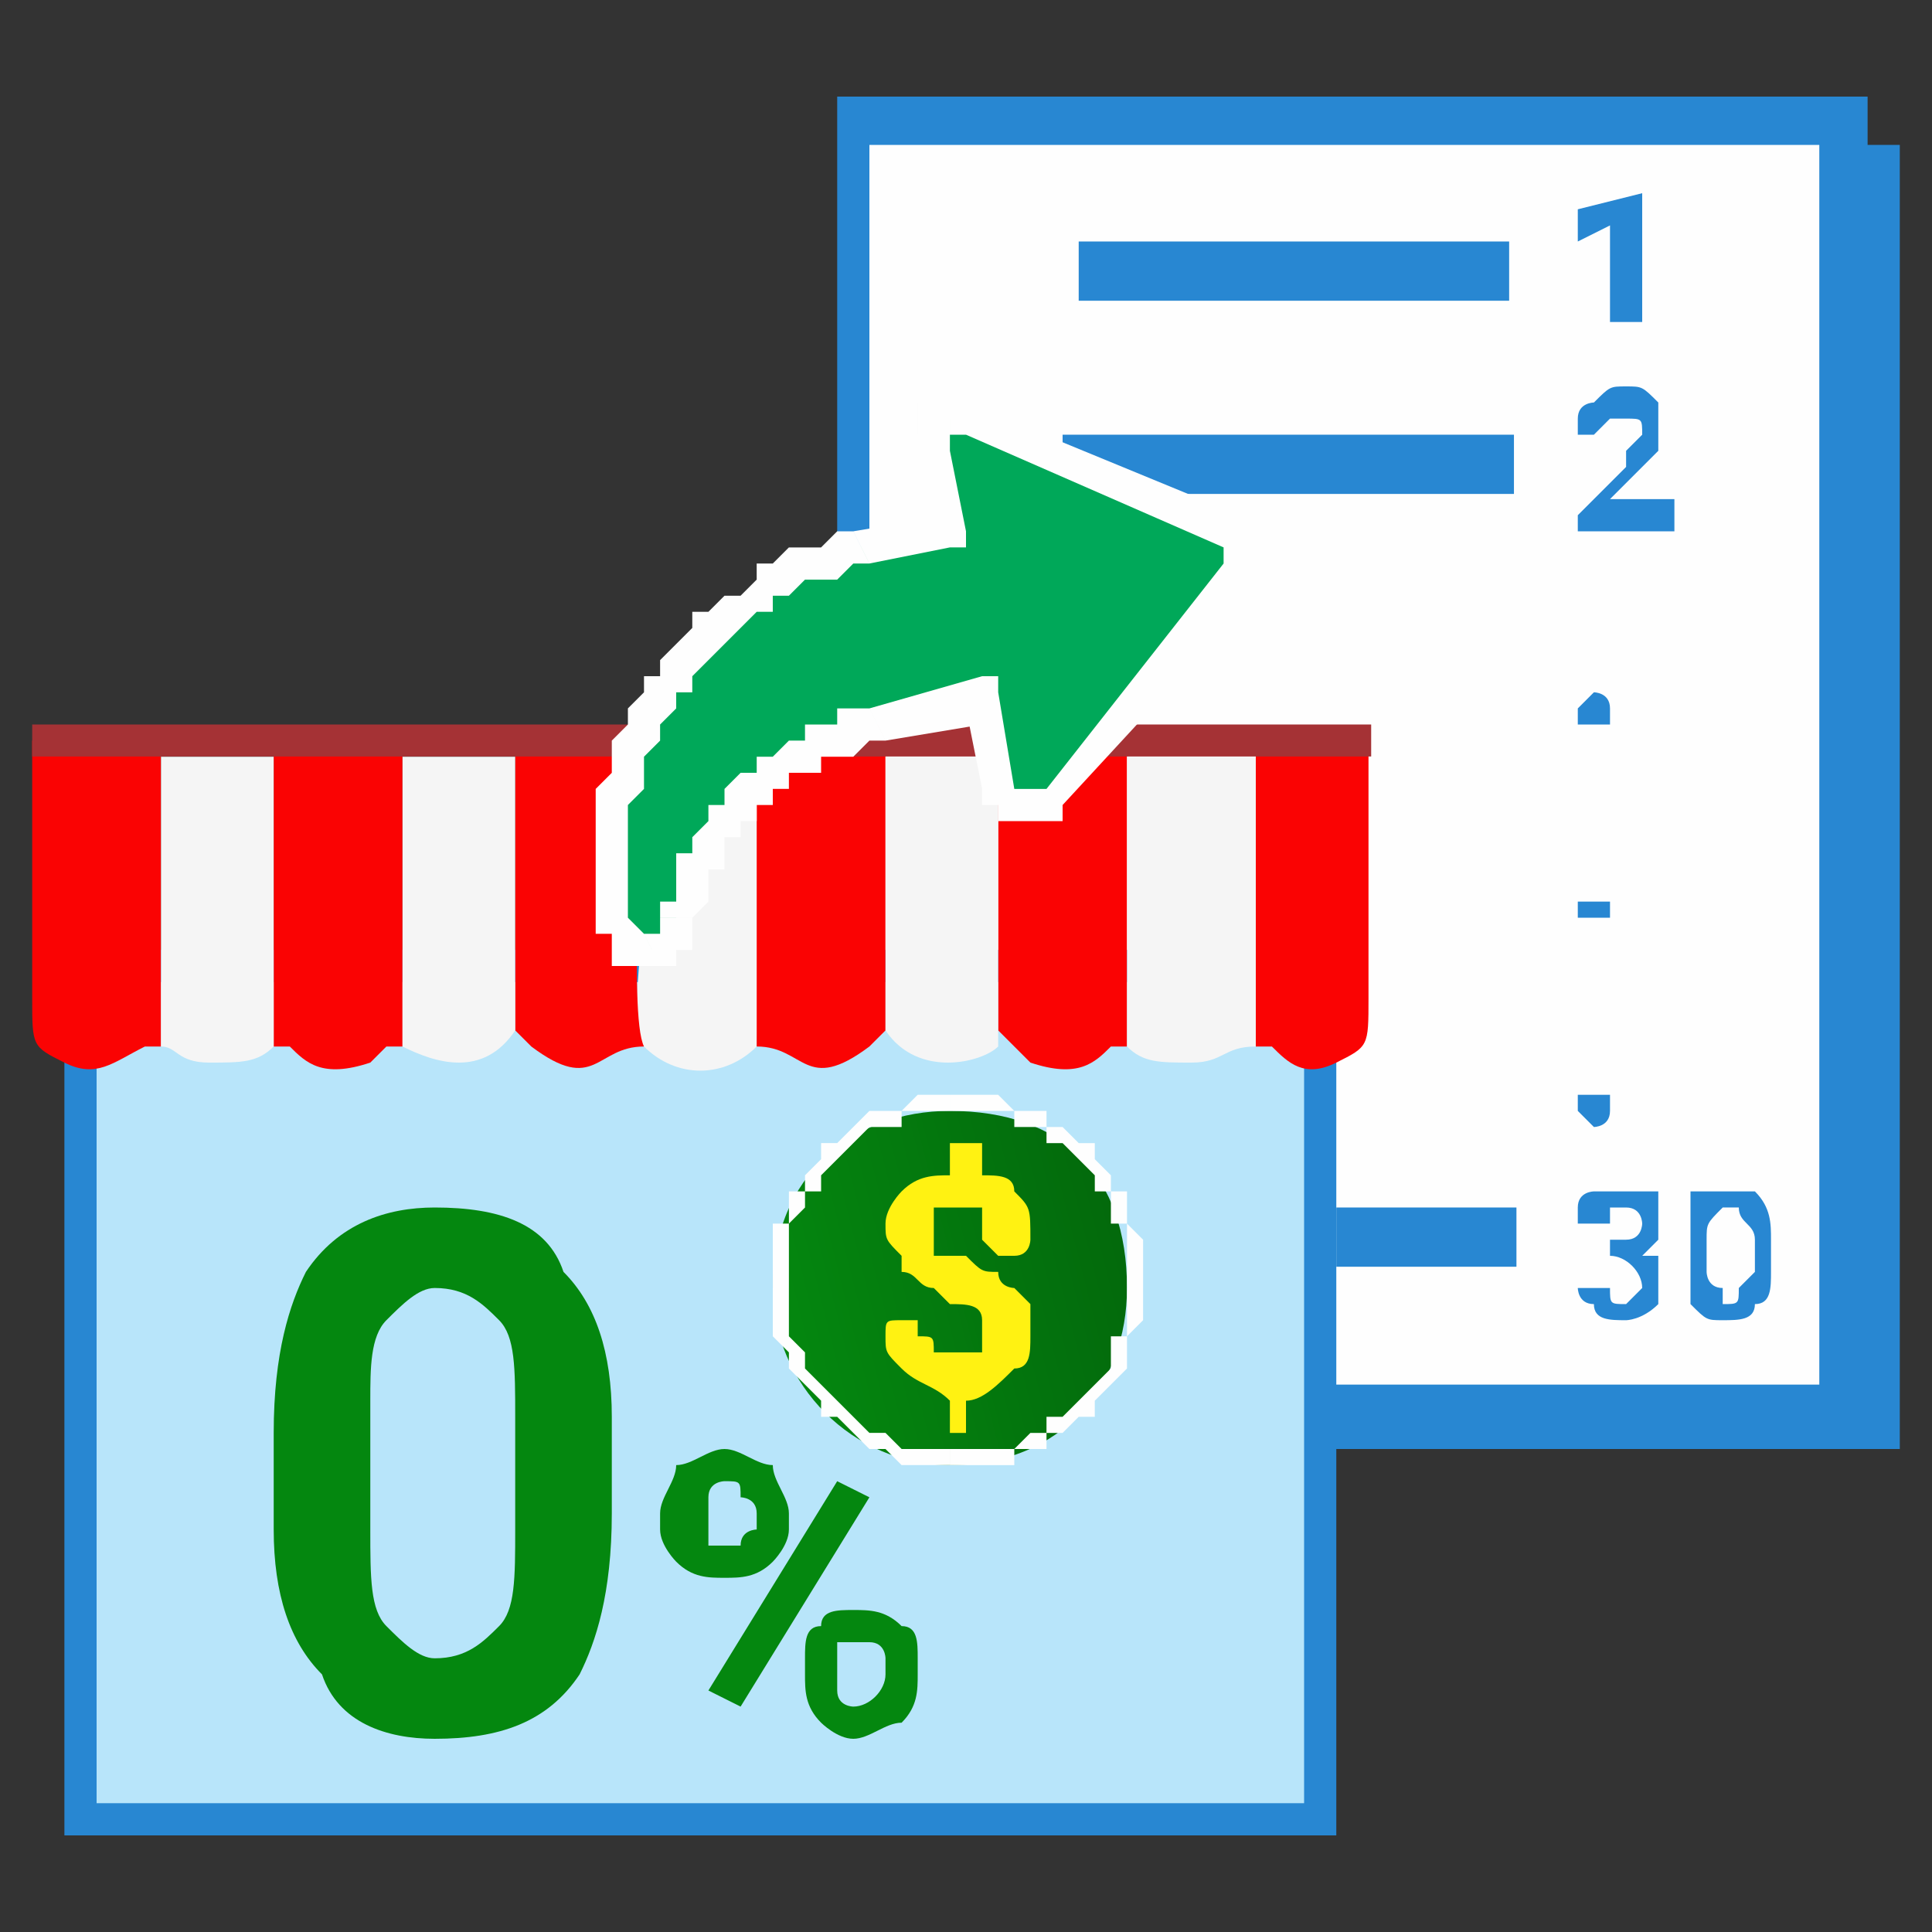 <?xml version="1.0" encoding="UTF-8"?>
<!DOCTYPE svg PUBLIC "-//W3C//DTD SVG 1.1//EN" "http://www.w3.org/Graphics/SVG/1.1/DTD/svg11.dtd">
<!-- Creator: CorelDRAW X7 -->
<svg xmlns="http://www.w3.org/2000/svg" xml:space="preserve" width="120px" height="120px" version="1.1" style="shape-rendering:geometricPrecision; text-rendering:geometricPrecision; image-rendering:optimizeQuality; fill-rule:evenodd; clip-rule:evenodd"
viewBox="0 0 120 120"
 xmlns:xlink="http://www.w3.org/1999/xlink">
 <rect x="0" y="0" width="120" height="120" fill="#333333" stroke="none"/>
 <defs>
  <style type="text/css">
   <![CDATA[
    .fil0 {fill:none}
    .fil7 {fill:#A53235}
    .fil4 {fill:#B8E5FA}
    .fil3 {fill:#2887D2}
    .fil6 {fill:whitesmoke}
    .fil5 {fill:#FA0303}
    .fil2 {fill:#FEFEFE;fill-rule:nonzero}
    .fil11 {fill:#FFF212;fill-rule:nonzero}
    .fil8 {fill:#00A859;fill-rule:nonzero}
    .fil9 {fill:#04870F;fill-rule:nonzero}
    .fil1 {fill:#2887D2;fill-rule:nonzero}
    .fil10 {fill:url(#id0)}
   ]]>
  </style>
  <linearGradient id="id0" gradientUnits="userSpaceOnUse" x1="48.744" y1="82.277" x2="70.087" y2="76.865">
   <stop offset="0" style="stop-opacity:1; stop-color:#04870F"/>
   <stop offset="1" style="stop-opacity:1; stop-color:#03690C"/>
  </linearGradient>
 </defs>
 <g id="Layer_x0020_1">
  <rect class="fil0" width="120" height="120"/>
  <g id="_881868448">
   <g>
    <g>
     <polygon class="fil1" points="118,9 118,18 118,90 56,90 56,9 "/>
     <g>
      <polygon class="fil2" points="114,7 114,18 114,87 53,87 53,7 "/>
      <path id="1" class="fil1" d="M113 18l0 -11 3 0 0 11 -3 0 0 0zm0 69l0 -69 3 0 0 69 -2 2 -1 -2zm3 0l0 2 -2 0 2 -2zm-63 -1l61 0 0 3 -61 0 -1 -2 1 -1zm0 3l-1 0 0 -2 1 2zm1 -82l0 80 -2 0 0 -80 1 -1 1 1zm-2 0l0 -1 1 0 -1 1zm62 2l-61 0 0 -3 61 0 2 1 -2 2zm0 -3l2 0 0 1 -2 -1z"/>
     </g>
    </g>
    <polygon class="fil1" points="102,20 100,20 100,14 98,15 98,13 102,12 102,12 "/>
    <path id="1" class="fil1" d="M104 33l-6 0 0 -1 3 -3c0,-1 0,-1 0,-1 1,-1 1,-1 1,-1 0,-1 0,-1 -1,-1 0,0 0,0 0,0 -1,0 -1,0 -1,0 0,0 -1,1 -1,1l-1 0c0,-1 0,-1 0,-1 0,-1 1,-1 1,-1 1,-1 1,-1 2,-1 1,0 1,0 2,1 0,0 0,1 0,2 0,0 0,0 0,1 0,0 -1,1 -1,1l-2 2 4 0 0 2z"/>
    <path id="2" class="fil1" d="M98 44c0,0 0,0 0,0 1,-1 1,-1 1,-1 0,0 1,0 1,1 0,0 0,0 0,0 0,0 0,1 0,1 0,0 -1,0 -1,0 0,0 0,0 -1,0 0,0 0,-1 0,-1z"/>
    <path id="3" class="fil1" d="M98 56c0,0 0,0 0,0 1,0 1,0 1,0 0,0 1,0 1,0 0,0 0,0 0,0 0,1 0,1 0,1 0,0 -1,0 -1,0 0,0 0,0 -1,0 0,0 0,0 0,-1z"/>
    <path id="4" class="fil1" d="M98 69c0,0 0,-1 0,-1 1,0 1,0 1,0 0,0 1,0 1,0 0,0 0,1 0,1 0,0 0,0 0,0 0,1 -1,1 -1,1 0,0 0,0 -1,-1 0,0 0,0 0,0z"/>
    <path id="5" class="fil1" d="M100 77l0 0c1,0 1,0 1,0 1,0 1,-1 1,-1 0,0 0,-1 -1,-1 0,0 0,0 0,0 -1,0 -1,0 -1,0 0,0 0,1 0,1l-2 0c0,-1 0,-1 0,-1 0,-1 1,-1 1,-1 1,0 1,0 2,0 0,0 1,0 2,0 0,1 0,1 0,2 0,0 0,1 0,1 0,0 -1,1 -1,1 1,0 1,0 1,0 0,1 0,1 0,2 0,0 0,1 0,1 -1,1 -2,1 -2,1 -1,0 -2,0 -2,-1 -1,0 -1,-1 -1,-1l1 0c0,0 1,0 1,0 0,1 0,1 1,1 0,0 0,0 1,-1 0,0 0,0 0,0 0,-1 -1,-2 -2,-2l0 0 0 -1z"/>
    <path id="6" class="fil1" d="M110 79c0,1 0,2 -1,2 0,1 -1,1 -2,1 -1,0 -1,0 -2,-1 0,0 0,-1 0,-2l0 -2c0,-1 0,-2 0,-3 1,0 1,0 2,0 1,0 2,0 2,0 1,1 1,2 1,3l0 2zm-1 -2c0,-1 -1,-1 -1,-2 0,0 0,0 -1,0 0,0 0,0 0,0 -1,1 -1,1 -1,2l0 2c0,0 0,1 1,1 0,1 0,1 0,1 1,0 1,0 1,-1 0,0 1,-1 1,-1l0 -2z"/>
    <rect class="fil3" x="67" y="15" width="26.736" height="3.679"/>
    <rect class="fil3" x="66" y="27" width="28.034" height="3.679"/>
    <rect class="fil3" x="83" y="75" width="11.189" height="3.679"/>
   </g>
   <g id="_881869720">
    <g>
     <polygon class="fil4" points="5,60 82,60 82,113 5,113 "/>
     <path id="1" class="fil1" d="M82 61l-77 0 0 -2 77 0 1 1 -1 1zm0 -2l1 0 0 1 -1 -1zm-1 54l0 -53 2 0 0 53 -1 1 -1 -1zm2 0l0 1 -1 0 1 -1zm-78 -1l77 0 0 2 -77 0 -1 -1 1 -1zm0 2l-1 0 0 -1 1 1zm1 -54l0 53 -2 0 0 -53 1 -1 1 1zm-2 0l0 -1 1 0 -1 1z"/>
    </g>
    <g id="_881870464">
     <path class="fil5" d="M17 65c1,0 0,0 1,0 1,1 2,2 5,1l1 -1c0,0 1,0 1,0 0,0 0,-1 0,-1l0 -18c-3,0 -6,0 -8,0l0 19z"/>
     <path class="fil6" d="M40 65c2,2 5,2 7,0 0,-1 1,-16 0,-17 -1,-1 0,-1 -1,-1 -1,0 -2,0 -2,0 -1,0 -3,0 -4,1 -1,1 0,6 0,8 0,2 -1,8 0,9z"/>
     <path class="fil5" d="M32 64l1 1c4,3 4,0 7,0 -1,-2 0,-16 0,-18 -2,-1 -6,-1 -8,-1l0 18z"/>
     <path class="fil5" d="M4 66c2,1 3,0 5,-1 0,0 0,0 1,0l0 -19 -8 0c0,4 0,8 0,11 0,2 0,4 0,5 0,3 0,3 2,4z"/>
     <path class="fil6" d="M10 65c1,0 1,1 3,1 2,0 3,0 4,-1l0 -18 -7 0 0 18z"/>
     <path class="fil6" d="M25 65c2,1 5,2 7,-1l0 -17c-2,0 -6,0 -7,0l0 18z"/>
     <path class="fil5" d="M70 65c-1,0 0,0 -1,0 -1,1 -2,2 -5,1l-1 -1c0,0 0,0 0,0 0,0 -1,-1 -1,-1l0 -18c3,0 6,0 8,0l0 19z"/>
     <path class="fil5" d="M55 64l-1 1c-4,3 -4,0 -7,0 0,-3 0,-13 0,-18 2,-1 6,-1 8,-1l0 18z"/>
     <path class="fil5" d="M83 66c-2,1 -3,0 -4,-1 -1,0 0,0 -1,0l0 -19 7 0c0,4 0,8 0,11 0,2 0,4 0,5 0,3 0,3 -2,4z"/>
     <path class="fil6" d="M78 65c-2,0 -2,1 -4,1 -2,0 -3,0 -4,-1l0 -18 8 0 0 18z"/>
     <path class="fil6" d="M62 65c-1,1 -5,2 -7,-1l0 -17c2,0 6,0 7,0l0 18z"/>
    </g>
    <rect class="fil7" x="2" y="45" width="83.166" height="1.987"/>
   </g>
   <g>
    <path class="fil8" d="M76 33l-16 -7c0,0 -1,0 -1,0l0 0c0,0 -1,0 -1,0 0,0 -1,1 0,2l1 5 -6 1c-10,3 -17,13 -14,24 0,1 0,1 1,1 0,0 1,0 1,0 0,0 1,0 1,-1l0 -1c2,-6 6,-11 12,-12l7 -1 1 5c0,0 1,1 2,1 0,0 1,0 1,0l12 -14c0,-1 1,-1 0,-2 0,0 0,-1 -1,-1z"/>
    <path id="1" class="fil2" d="M60 27l0 0 0 -2 17 7 -1 2 -16 -7zm0 0l0 0 0 0 0 0zm-1 -2l0 0 0 0 0 0 0 0 0 0 0 0 0 -1 0 0 0 0 0 0 0 0 0 0 0 0 0 0 1 0 0 1 0 0 0 0 0 0 0 0 0 0 0 0 0 0 0 0 0 0 0 0 0 0 0 0 0 0 0 0 0 0 0 0 0 0 0 2 0 0 0 0 0 0 0 0 0 0 0 0 0 0 -1 0 0 0 0 0 0 0 0 0 0 0 0 0 0 0 0 0 0 0 0 0 0 0 0 0 0 0 0 0 0 0 0 0 0 0 0 0 0 0 0 0 0 0 0 0 0 0 0 0 0 0 0 -2zm0 0l0 0 0 0 0 0zm0 2l0 -2 0 0 0 0 0 2 0 0zm0 -2l0 0 0 0 0 0zm-2 0l0 0 1 0 0 0 0 0 0 0 0 0 0 0 0 0 0 0 0 0 0 0 0 0 0 0 0 0 0 0 0 0 0 0 0 0 0 0 0 0 0 0 0 0 0 0 0 0 0 0 0 0 0 0 0 0 0 0 1 0 0 0 0 0 0 0 0 2 0 0 0 0 0 0 0 0 0 0 0 0 0 0 0 0 0 0 0 0 0 0 0 0 0 0 0 0 0 0 0 0 0 0 0 0 0 0 0 0 0 0 0 0 0 0 0 0 0 0 0 0 0 0 0 0 0 0 0 0 0 0 0 0 0 0 -2 -2zm2 2l0 0 0 0 0 0zm-2 1l0 0 -1 0 0 0 0 0 0 0 0 -1 0 0 0 0 0 0 0 0 0 0 0 0 0 0 1 0 0 0 0 0 0 -1 0 0 0 0 0 0 0 0 0 0 0 0 0 0 0 0 0 0 0 0 0 -1 0 0 0 0 0 0 0 0 0 0 2 2 0 0 0 0 0 0 0 0 0 0 0 0 0 0 0 0 0 0 0 0 0 0 0 0 0 0 0 0 0 0 0 0 0 0 0 0 0 0 0 0 0 0 0 0 0 0 0 0 0 0 0 0 0 0 0 0 0 0 0 0 0 0 0 1 0 0 -2 0zm3 5l-1 1 -1 -1 -1 -5 2 0 1 5zm0 0l0 1 -1 0 1 -1zm-6 2l-1 -2 0 0 6 -1 0 2 -5 1zm-17 23l0 0 0 -1 0 -1 0 -1 0 -1 0 -1 0 -1 0 -1 0 -1 0 -1 1 -1 0 -1 0 -1 1 -1 0 -1 1 -1 0 -1 1 0 0 -1 1 -1 1 -1 0 -1 1 0 1 -1 1 0 1 -1 0 -1 1 0 1 -1 1 0 1 0 1 -1 1 0 1 2 -1 0 -1 1 -1 0 -1 0 -1 1 -1 0 0 1 -1 0 -1 1 0 0 -1 1 -1 1 0 0 -1 1 0 1 -1 0 0 1 -1 1 0 1 -1 1 0 1 0 0 0 1 -1 1 0 1 0 1 0 1 0 1 0 1 0 1 0 1 1 1 0 0 -3 0zm3 2l0 0 0 0 0 0 0 0 0 0 0 0 0 0 -1 0 0 0 0 0 0 0 0 0 0 0 0 0 0 0 0 0 -1 0 0 0 0 0 0 -1 0 0 0 0 0 0 0 0 0 0 0 0 0 0 0 0 0 0 0 -1 0 0 -1 0 0 0 3 0 0 0 0 0 0 0 0 0 0 0 0 0 0 0 0 0 0 0 0 0 0 0 0 0 0 0 0 0 0 0 0 0 0 0 0 0 0 0 0 0 0 0 0 0 0 0 0 0 0 0 0 0 0 0 0 0 0 0 0 0 0 0 0 0 0 0 0 2zm0 0l0 0 0 0 0 0zm1 0l0 0 0 0 0 0 0 0 0 0 0 0 0 0 0 0 0 0 0 0 0 0 0 0 0 0 0 0 0 0 0 0 0 0 0 0 0 0 0 0 -1 0 0 0 0 0 0 0 0 0 0 0 0 0 0 0 0 0 0 0 0 0 0 0 0 0 0 -2 0 0 0 0 0 0 0 0 0 0 0 0 0 0 0 0 0 0 0 0 0 0 0 0 0 0 0 0 0 0 0 0 0 0 0 0 0 0 0 0 0 0 0 0 0 0 0 0 0 0 0 0 0 0 0 0 0 0 0 0 0 0 0 0 0 0 1 2zm2 -2l0 0 0 0 0 0 0 0 0 1 0 0 0 0 0 0 0 0 0 0 0 0 0 0 0 0 -1 0 0 0 0 0 0 0 0 1 0 0 0 0 0 0 0 0 0 0 0 0 0 0 0 0 -1 0 0 0 0 0 0 0 0 0 0 0 0 0 -1 -2 0 0 0 0 1 0 0 0 0 0 0 0 0 0 0 0 0 0 0 0 0 0 0 0 0 0 0 0 0 0 0 0 0 0 0 0 0 0 0 0 0 0 0 0 0 0 0 0 0 0 0 0 0 0 0 0 0 0 0 0 0 0 0 0 0 0 2 0zm-2 0l0 0 0 0 0 0zm0 -1l2 0 0 0 0 1 -2 0 0 -1zm2 0l0 0 0 0 0 0zm12 -11l0 0 -1 0 0 0 -1 1 0 0 -1 0 0 0 -1 0 0 1 -1 0 0 0 -1 0 0 1 0 0 -1 0 0 1 -1 0 0 0 0 1 -1 0 0 1 0 0 -1 0 0 1 0 0 0 1 -1 0 0 1 0 0 0 1 0 0 -1 1 0 0 -2 0 0 -1 1 0 0 -1 0 -1 0 0 0 -1 1 0 0 -1 0 0 1 -1 0 0 0 -1 1 0 0 -1 0 0 1 -1 0 0 1 0 0 -1 1 0 0 0 1 -1 0 0 1 0 0 -1 1 0 0 0 1 0 0 -1 1 0 1 0 0 0 0 0 1 2zm6 -4l1 1 -1 2 -6 1 -1 -2 7 -2zm0 0l1 0 0 1 -1 -1zm2 7l-2 0 0 0 -1 -5 2 -1 1 6zm0 2l0 0 0 0 0 0 0 0 0 0 0 0 0 0 0 0 0 0 0 0 -1 0 0 0 0 0 0 0 0 0 0 -1 0 0 0 0 0 0 0 0 0 0 0 0 0 0 0 0 0 0 -1 0 0 0 0 0 0 -1 0 0 0 0 0 0 0 0 2 0 0 0 0 0 0 0 0 0 0 0 0 0 0 0 0 0 0 0 0 0 0 0 0 0 0 0 0 0 0 0 1 0 0 0 0 0 0 0 0 0 0 0 0 0 0 0 0 0 0 0 0 0 0 0 0 0 0 0 0 0 0 0 0 0 0 0 -1 2zm0 0l0 0 0 0 0 0zm3 -1l0 0 0 0 0 0 0 0 0 1 0 0 0 0 0 0 0 0 0 0 -1 0 0 0 0 0 0 0 0 0 0 0 0 0 0 0 0 0 0 0 0 0 -1 0 0 0 0 0 0 0 0 0 0 0 0 0 0 0 0 0 0 0 -1 0 0 0 1 -2 0 0 0 0 0 0 0 0 0 0 0 0 0 0 0 0 0 0 0 0 0 0 0 0 0 0 0 0 0 0 0 0 0 0 0 0 0 0 0 0 0 0 0 0 0 0 0 0 0 0 0 0 0 0 1 0 0 0 0 0 0 0 0 0 0 0 1 1zm-1 -1l0 0 0 0 0 0zm11 -14l0 0 2 2 -12 13 -1 -1 11 -14zm0 0l0 0 0 0 0 0zm3 -1l0 0 0 0 0 0 0 0 0 0 0 1 0 0 0 0 0 0 0 0 0 0 0 0 0 0 0 0 0 0 0 0 -1 0 0 1 0 0 0 0 0 0 0 0 0 0 0 0 0 0 0 0 0 0 0 0 0 0 0 0 0 0 0 1 0 0 -2 -2 0 0 0 0 0 0 0 0 0 0 0 0 0 0 0 0 0 0 0 0 0 0 0 0 0 0 0 0 0 0 0 0 0 0 0 0 0 0 0 0 0 0 0 0 0 0 0 0 0 0 0 0 0 0 0 0 0 0 0 0 0 0 0 0 0 0 3 -1zm0 0l0 0 -1 0 1 0zm-2 -2l0 0 0 0 0 0 0 0 0 0 0 0 0 0 0 0 0 0 1 1 0 0 0 0 0 0 0 0 0 0 0 0 0 0 0 0 0 0 0 0 0 0 0 0 0 0 0 0 0 0 0 1 0 0 0 0 0 0 0 0 0 0 0 0 1 0 -3 1 0 0 0 0 0 0 0 0 0 -1 0 0 0 0 0 0 0 0 0 0 0 0 0 0 0 0 0 0 0 0 0 0 0 0 0 0 0 0 0 0 0 0 0 0 0 0 0 0 0 0 0 0 0 0 0 0 0 0 0 0 0 0 0 0 0 0 1 -2zm-1 2l0 0 0 0 0 0z"/>
   </g>
   <g>
    <path class="fil9" d="M38 94c0,5 -1,8 -2,10 -2,3 -5,4 -9,4 -3,0 -6,-1 -7,-4 -2,-2 -3,-5 -3,-9l0 -6c0,-5 1,-8 2,-10 2,-3 5,-4 8,-4 4,0 7,1 8,4 2,2 3,5 3,9l0 6zm-6 -6c0,-3 0,-5 -1,-6 -1,-1 -2,-2 -4,-2 -1,0 -2,1 -3,2 -1,1 -1,3 -1,5l0 8c0,3 0,5 1,6 1,1 2,2 3,2 2,0 3,-1 4,-2 1,-1 1,-3 1,-6l0 -7z"/>
    <path id="1" class="fil9" d="M41 94c0,-1 1,-2 1,-3 1,0 2,-1 3,-1 1,0 2,1 3,1 0,1 1,2 1,3l0 1c0,1 -1,2 -1,2 -1,1 -2,1 -3,1 -1,0 -2,0 -3,-1 0,0 -1,-1 -1,-2l0 -1zm3 1c0,0 0,0 0,1 0,0 1,0 1,0 1,0 1,0 1,0 0,-1 1,-1 1,-1l0 -1c0,-1 -1,-1 -1,-1 0,-1 0,-1 -1,-1 0,0 -1,0 -1,1 0,0 0,0 0,1l0 1zm6 8c0,-1 0,-2 1,-2 0,-1 1,-1 2,-1 1,0 2,0 3,1 1,0 1,1 1,2l0 1c0,1 0,2 -1,3 -1,0 -2,1 -3,1 -1,0 -2,-1 -2,-1 -1,-1 -1,-2 -1,-3l0 -1zm2 1c0,1 0,1 0,1 0,1 1,1 1,1 1,0 2,-1 2,-2l0 -1c0,0 0,-1 -1,-1 0,0 0,0 -1,0 0,0 -1,0 -1,0 0,0 0,1 0,1l0 1zm-6 2l-2 -1 8 -13 2 1 -8 13z"/>
    <g>
     <g>
      <path class="fil10" d="M59 69c7,0 11,4 11,11 0,6 -4,11 -11,11 -6,0 -11,-5 -11,-11 0,-7 5,-11 11,-11z"/>
      <path id="1" class="fil2" d="M71 80l-1 0 0 0 0 -1 0 -1 0 0 0 -1 0 0 0 -1 -1 0 0 -1 0 0 0 0 0 -1 -1 0 0 -1 0 0 -1 -1 0 0 0 0 -1 -1 0 0 -1 0 0 -1 -1 0 0 0 0 0 -1 0 0 -1 -1 0 0 0 -1 0 0 0 -1 0 -1 0 0 -1 1 0 1 0 0 0 1 0 0 0 1 1 0 0 1 0 0 0 1 0 0 1 1 0 0 0 1 1 0 0 1 0 0 1 0 0 1 1 0 0 0 1 1 0 0 1 0 0 0 1 0 0 1 1 0 0 0 1 0 0 0 1 0 1 0 0zm-12 11l0 -1 0 0 1 0 1 0 0 0 1 0 0 0 1 0 0 0 1 -1 0 0 0 0 1 0 0 -1 1 0 0 0 1 -1 0 0 0 0 1 -1 0 0 0 0 1 -1 0 0 0 -1 0 0 0 -1 1 0 0 -1 0 0 0 -1 0 0 0 -1 0 0 1 0 0 0 0 1 0 0 0 1 0 0 -1 1 0 1 0 0 0 1 0 0 -1 1 0 0 0 0 -1 1 0 0 0 1 -1 0 0 0 -1 1 0 0 -1 0 0 1 -1 0 0 0 -1 0 0 1 -1 0 0 0 -1 0 0 0 -1 0 -1 0 0 0zm-11 -11l1 0 0 0 0 0 0 1 0 0 0 1 0 0 0 1 0 0 1 1 0 0 0 1 0 0 1 1 0 0 0 0 1 1 0 0 0 0 1 1 0 0 0 0 1 1 0 0 1 0 0 0 1 1 0 0 1 0 0 0 1 0 0 0 1 0 0 0 0 1 0 0 -1 0 0 0 -1 0 0 0 -1 0 -1 -1 0 0 -1 0 0 0 -1 -1 0 0 0 0 -1 -1 0 0 -1 0 0 -1 0 0 -1 -1 0 0 0 0 -1 -1 0 0 0 -1 0 0 -1 -1 0 -1 0 0 0 -1 0 0 0 -1 0 0 0 0zm11 -12l0 1 0 0 0 0 -1 0 0 0 -1 0 0 0 -1 0 0 1 -1 0 0 0 -1 0 0 0 -1 1 0 0 0 0 -1 1 0 0 0 0 -1 1 0 0 0 1 -1 0 0 1 0 0 0 0 -1 1 0 0 0 1 0 0 0 1 0 0 0 1 0 1 -1 0 0 -1 0 -1 0 0 0 -1 0 0 0 -1 1 0 0 -1 0 0 0 -1 1 0 0 -1 0 0 1 -1 0 0 0 -1 1 0 0 0 1 -1 0 0 0 0 1 -1 0 0 1 0 0 0 1 0 1 -1 0 0 1 0 0 0 1 0 0 0 0 0z"/>
     </g>
     <path class="fil11" d="M61 83c0,-1 0,-1 0,-1 0,-1 -1,-1 -2,-1 0,0 -1,-1 -1,-1 -1,0 -1,-1 -2,-1 0,0 0,-1 0,-1 -1,-1 -1,-1 -1,-2 0,-1 1,-2 1,-2 1,-1 2,-1 3,-1l0 -1 0 -1 0 0 0 0c0,0 0,0 0,0l1 0c0,0 0,0 1,0l0 0 0 0 0 1 0 1c1,0 2,0 2,1 1,1 1,1 1,3l0 0 0 0c0,0 0,1 -1,1l-1 0c0,0 -1,-1 -1,-1l0 0 0 0 0 0 0 0 0 0c0,-1 0,-1 0,-2 0,0 -1,0 -1,0 -1,0 -1,0 -2,0 0,0 0,1 0,1 0,1 0,1 0,2 1,0 1,0 2,0 1,1 1,1 2,1 0,1 1,1 1,1 0,0 1,1 1,1 0,1 0,1 0,2 0,1 0,2 -1,2 -1,1 -2,2 -3,2l0 0c0,0 0,0 0,0l0 1c0,0 0,1 0,1l-1 0c0,0 0,-1 0,-1l0 -1c0,0 0,0 0,0l0 0c-1,-1 -2,-1 -3,-2 -1,-1 -1,-1 -1,-2l0 0c0,-1 0,-1 1,-1l1 0c0,0 0,0 0,1l0 0 0 0 0 0 0 0 0 0 0 0c1,0 1,0 1,1 0,0 1,0 2,0 0,0 1,0 1,0 0,0 0,-1 0,-1z"/>
    </g>
   </g>
  </g>
 </g>
</svg>
